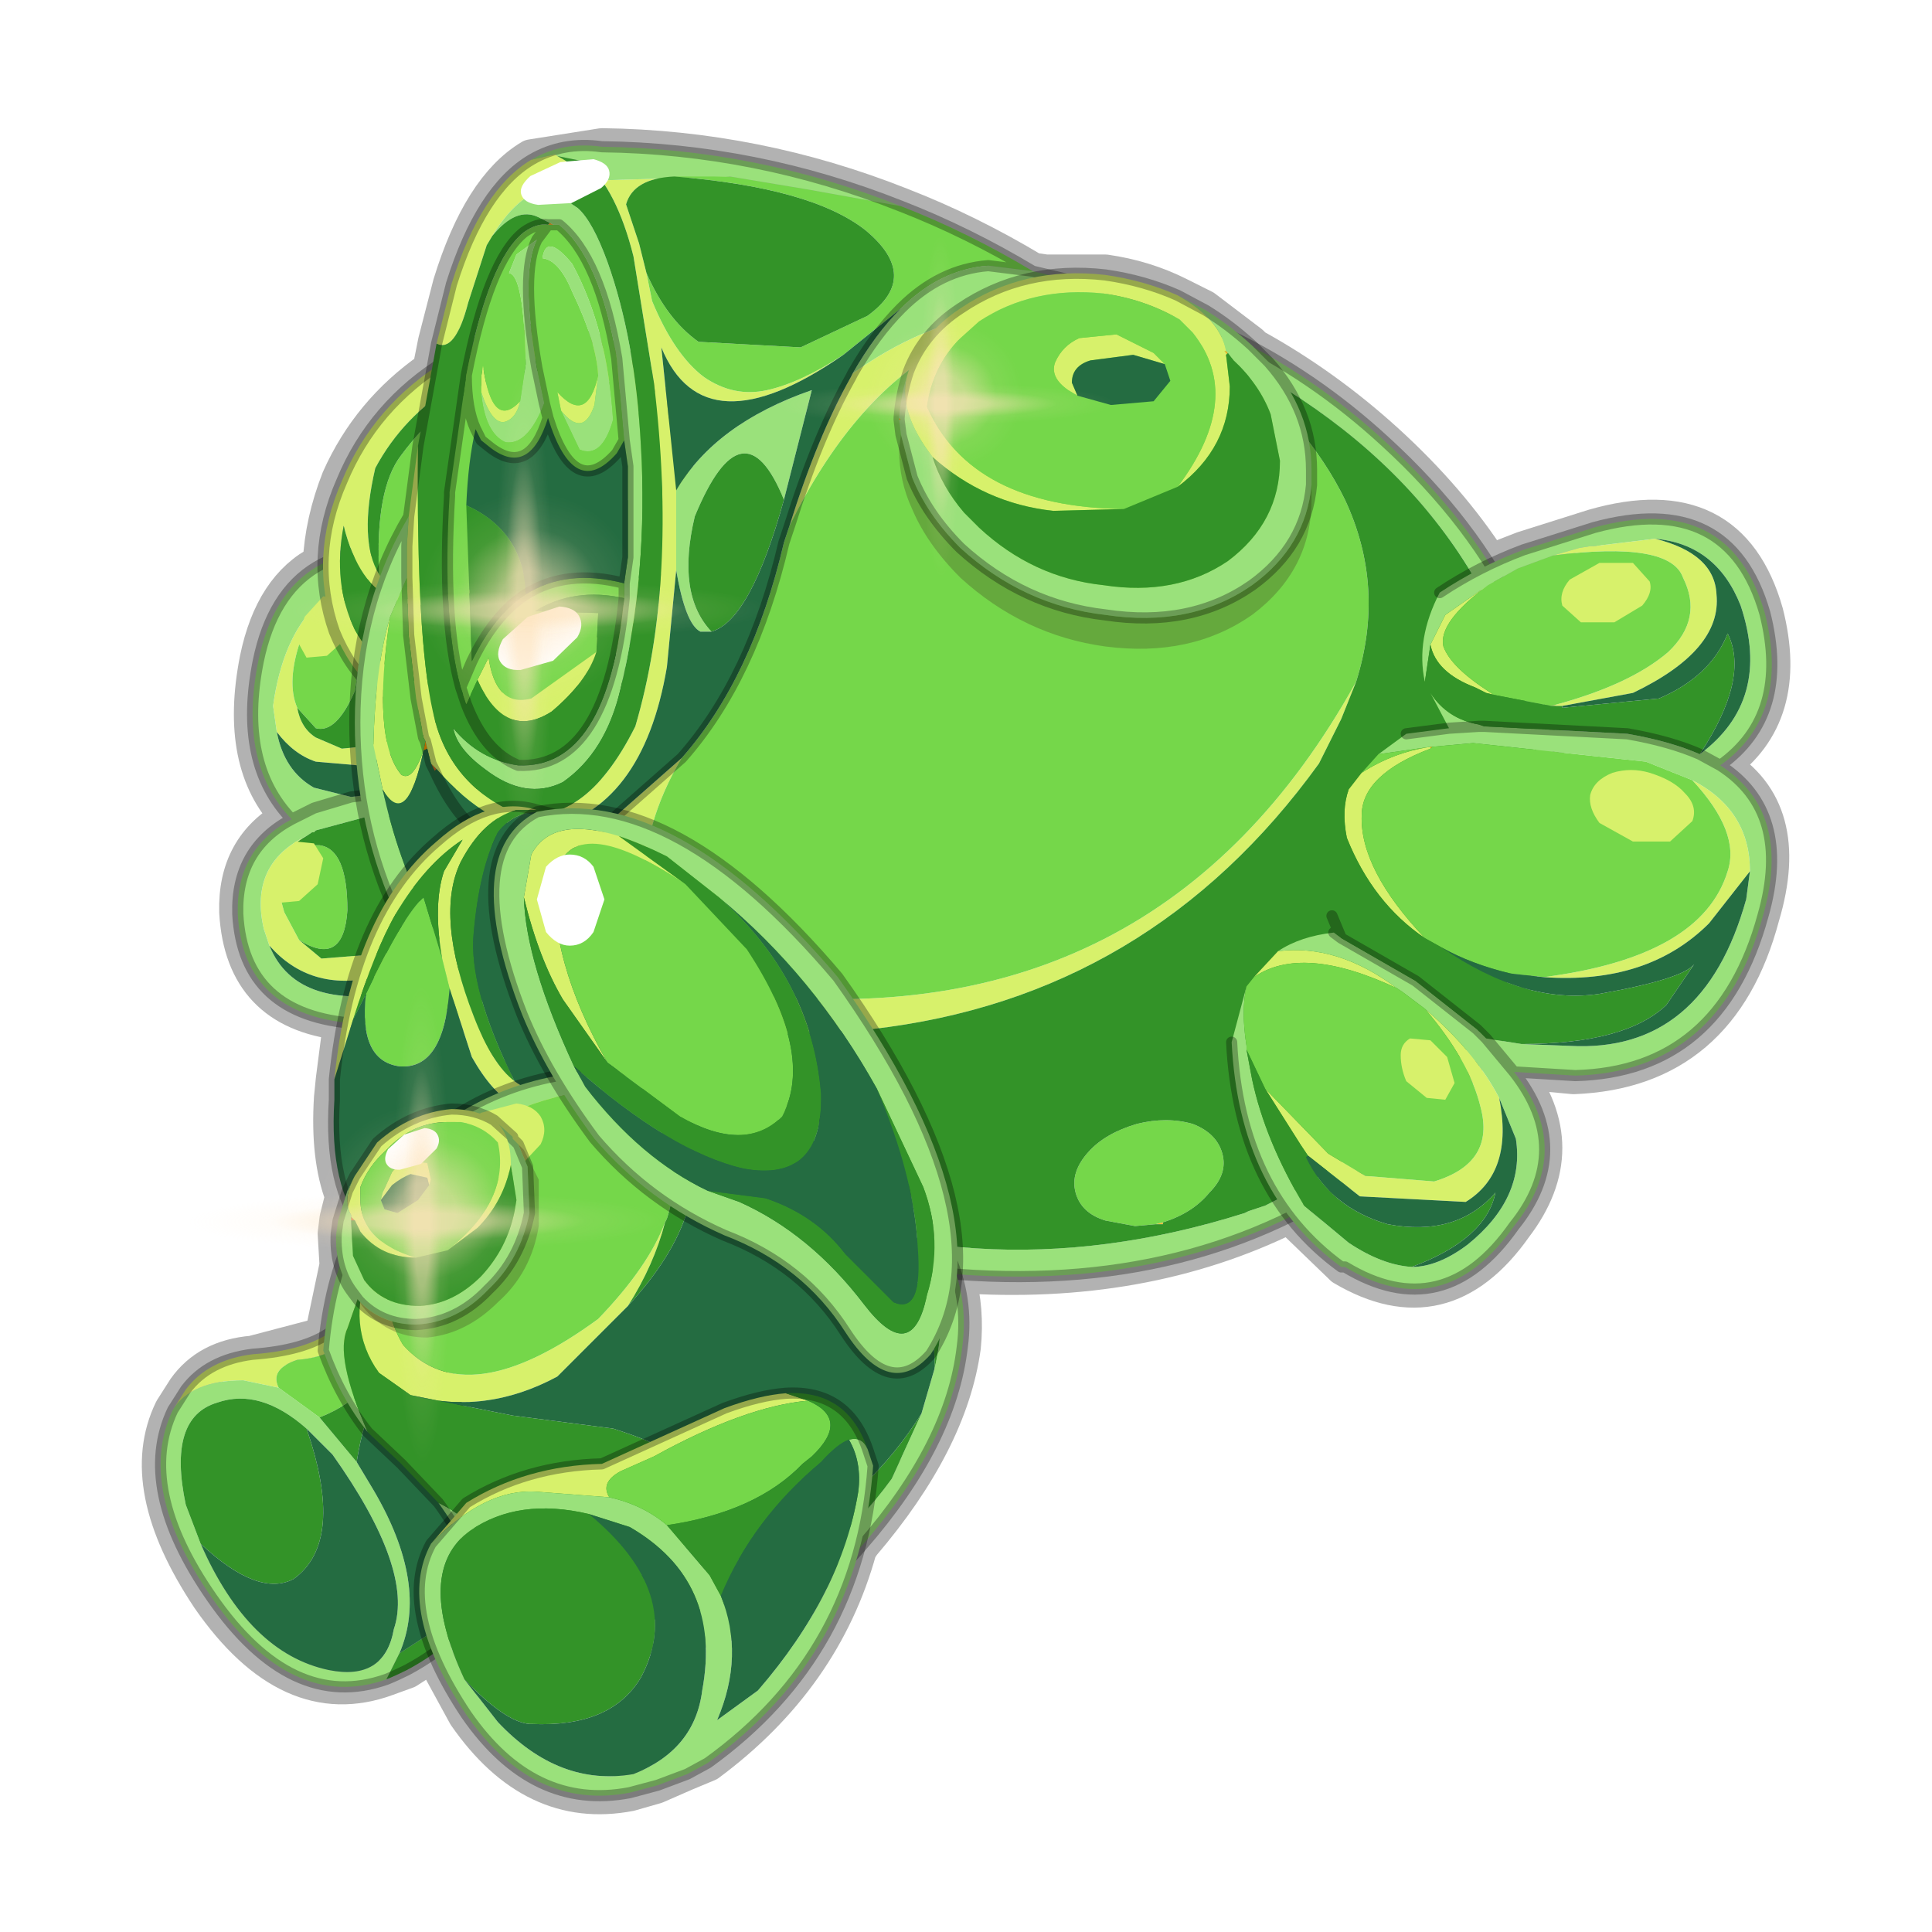 <?xml version="1.0" encoding="UTF-8" standalone="no"?>
<svg xmlns:xlink="http://www.w3.org/1999/xlink" height="52.0px" width="52.0px" xmlns="http://www.w3.org/2000/svg">
  <g transform="matrix(1.0, 0.0, 0.0, 1.0, 0.0, 0.0)">
    <use height="60.0" transform="matrix(1.0, 0.0, 0.0, 1.0, -4.0, -4.0)" width="60.0" xlink:href="#shape0"/>
    <use height="1.85" transform="matrix(-0.707, 0.189, 0.16, 0.597, 16.25, 4.05)" width="3.35" xlink:href="#sprite0"/>
    <use height="1.85" transform="matrix(-0.634, 0.366, 0.369, 0.638, 15.25, 16.0)" width="3.35" xlink:href="#sprite0"/>
    <use height="1.85" transform="matrix(0.0, 0.732, 0.983, 0.0, 14.45, 23.0)" width="3.35" xlink:href="#sprite0"/>
    <use height="1.85" transform="matrix(-0.409, 0.236, 0.246, 0.426, 11.55, 30.15)" width="3.35" xlink:href="#sprite0"/>
    <use height="81.5" transform="matrix(-0.161, 0.0, 0.0, 0.161, 18.05, 26.4)" width="81.5" xlink:href="#sprite1"/>
    <use height="81.5" transform="matrix(-0.161, 0.0, 0.0, 0.161, 20.8, 9.95)" width="81.5" xlink:href="#sprite1"/>
    <use height="81.5" transform="matrix(-0.115, 0.0, 0.0, 0.115, 30.1, 6.25)" width="81.5" xlink:href="#sprite1"/>
    <use height="0.0" transform="matrix(-0.069, 0.0, 0.0, 0.086, 19.45, 10.05)" width="0.0" xlink:href="#sprite3"/>
    <use height="0.0" transform="matrix(-0.127, 0.0, 0.0, 0.129, 28.8, 23.05)" width="0.0" xlink:href="#sprite3"/>
    <use height="0.0" transform="matrix(-0.064, 0.0, 0.0, 0.051, 41.75, 23.65)" width="0.0" xlink:href="#sprite3"/>
    <use height="0.0" transform="matrix(-0.048, 0.0, 0.0, 0.026, 41.75, 17.3)" width="0.0" xlink:href="#sprite3"/>
    <use height="0.0" transform="matrix(-0.034, -0.034, -0.018, 0.018, 36.75, 30.15)" width="0.0" xlink:href="#sprite3"/>
    <use height="0.0" transform="matrix(0.0, -0.065, -0.041, 0.0, 9.4, 19.45)" width="0.0" xlink:href="#sprite3"/>
    <use height="0.0" transform="matrix(-0.033, -0.056, -0.035, 0.02, 18.15, 27.45)" width="0.0" xlink:href="#sprite3"/>
    <use height="0.0" transform="matrix(-0.039, 0.01, 0.015, 0.057, 15.95, 42.95)" width="0.0" xlink:href="#sprite3"/>
    <use height="0.0" transform="matrix(-0.037, 0.01, 0.015, 0.054, 8.1, 40.3)" width="0.0" xlink:href="#sprite3"/>
  </g>
  <defs>
    <g id="shape0" transform="matrix(1.0, 0.0, 0.0, 1.0, 4.0, 4.0)">
      <path d="M52.0 0.0 L52.0 52.0 0.0 52.0 0.0 0.0 52.0 0.0" fill="#795fa9" fill-opacity="0.0" fill-rule="evenodd" stroke="none"/>
      <path d="M27.8 7.3 Q26.05 6.25 24.25 5.55 20.35 4.0 16.2 3.95 L14.3 4.25 Q12.95 5.05 12.15 7.65 L11.75 9.2 11.6 9.95 Q9.95 11.1 9.15 12.9 8.7 14.05 8.65 15.15 7.35 15.8 6.95 17.75 6.4 20.55 7.8 22.0 6.35 22.8 6.4 24.55 6.55 27.2 9.2 27.5 L9.0 29.05 8.95 29.55 Q8.85 31.15 9.25 32.2 L9.1 32.8 9.05 33.2 9.1 34.05 8.7 35.95 6.8 36.45 Q5.6 36.55 5.0 37.4 L4.65 37.95 Q3.65 40.0 5.65 43.0 7.8 46.1 10.4 45.15 L10.95 44.95 11.65 44.5 12.55 46.15 Q14.35 48.75 16.95 48.25 L17.65 48.05 18.45 47.7 19.05 47.45 Q22.15 45.15 23.1 41.7 L23.2 41.55 Q25.55 38.8 25.9 36.25 26.0 35.25 25.75 34.35 L25.75 34.3 Q30.75 34.65 34.7 32.7 L36.1 34.05 36.15 34.1 Q38.85 35.7 40.75 33.0 42.35 30.9 40.75 28.8 L42.35 28.95 Q46.3 28.8 47.4 24.65 48.25 21.8 46.3 20.6 48.2 19.25 47.5 16.5 46.55 13.15 42.9 14.2 L41.0 14.8 40.1 15.15 Q39.0 13.45 37.3 11.9 35.65 10.4 33.75 9.35 L33.65 9.25 32.4 8.3 31.7 7.95 Q30.8 7.5 29.75 7.35 L28.15 7.35 27.8 7.3 Z" fill="none" stroke="#000000" stroke-linecap="round" stroke-linejoin="round" stroke-opacity="0.302" stroke-width="1.0"/>
      <path d="M7.25 25.45 L7.1 25.0 Q6.7 23.25 8.25 22.5 7.35 23.0 7.5 24.0 L7.65 24.55 8.05 25.3 8.65 25.8 12.4 25.5 Q11.55 25.95 10.1 26.3 8.35 26.7 7.25 25.45 M8.1 17.2 Q7.7 18.35 8.0 19.05 8.1 19.6 8.5 19.85 L9.2 20.15 Q11.0 20.0 12.0 19.3 11.15 20.1 9.65 20.6 L8.5 20.5 Q7.9 20.3 7.45 19.7 L7.35 19.0 Q7.6 17.2 8.5 16.3 L8.1 17.2" fill="#d7f16b" fill-rule="evenodd" stroke="none"/>
      <path d="M15.95 22.4 Q16.5 23.4 15.75 24.7 13.25 27.55 9.6 27.55 6.55 27.35 6.4 24.6 6.35 22.85 7.85 22.05 6.4 20.55 6.95 17.8 7.7 14.15 11.7 14.95 14.1 15.5 16.2 16.8 L16.35 17.1 Q13.25 15.55 10.7 15.5 L10.1 15.55 Q9.15 15.7 8.5 16.3 7.6 17.2 7.35 19.0 L7.45 19.7 Q7.65 20.75 8.45 21.2 L9.45 21.45 10.25 21.35 Q12.75 21.1 15.05 21.4 L15.35 21.7 11.8 21.9 9.8 22.0 8.5 22.35 8.45 22.4 8.4 22.4 8.25 22.5 Q6.7 23.25 7.1 25.0 L7.25 25.45 Q8.0 27.3 11.05 26.65 14.45 25.95 15.4 23.85 L15.95 22.4 M7.85 22.05 L8.45 21.75 9.45 21.45 8.45 21.75 7.85 22.05" fill="#9ae17b" fill-rule="evenodd" stroke="none"/>
      <path d="M8.0 19.05 Q7.7 18.35 8.1 17.2 8.7 16.05 9.35 16.7 9.8 17.25 9.55 18.6 9.05 19.75 8.5 19.6 L8.0 19.05 M8.05 25.3 L7.65 24.55 7.5 24.0 Q7.8 22.9 8.4 22.75 L8.6 22.75 Q9.35 22.85 9.35 24.5 9.25 26.05 8.05 25.3" fill="#75d74a" fill-rule="evenodd" stroke="none"/>
      <path d="M8.25 22.5 L8.4 22.4 8.45 22.4 8.5 22.35 9.8 22.0 11.8 21.9 Q13.95 22.05 13.8 24.1 13.6 24.9 12.4 25.5 L8.65 25.8 8.05 25.3 Q9.25 26.05 9.35 24.5 9.35 22.85 8.6 22.75 L8.4 22.75 Q7.8 22.9 7.5 24.0 7.35 23.0 8.25 22.5 M8.5 16.3 Q9.15 15.7 10.1 15.55 L10.7 15.5 Q13.6 16.35 12.85 17.95 12.6 18.7 12.0 19.3 11.0 20.0 9.2 20.15 L8.5 19.85 Q8.1 19.6 8.0 19.05 L8.5 19.6 Q9.05 19.75 9.55 18.6 9.8 17.25 9.35 16.7 8.7 16.05 8.1 17.2 L8.5 16.3" fill="#339328" fill-rule="evenodd" stroke="none"/>
      <path d="M16.35 17.1 Q17.45 19.2 15.75 21.3 L15.35 21.7 15.95 22.4 15.4 23.85 Q14.45 25.95 11.05 26.65 8.0 27.3 7.25 25.45 8.35 26.7 10.1 26.3 11.55 25.95 12.4 25.5 13.6 24.9 13.8 24.1 13.95 22.05 11.8 21.9 L15.35 21.7 15.05 21.4 Q12.75 21.1 10.25 21.35 L9.45 21.45 8.45 21.2 Q7.65 20.75 7.45 19.7 7.9 20.3 8.5 20.5 L9.65 20.6 Q11.15 20.1 12.0 19.3 12.6 18.7 12.85 17.95 13.6 16.35 10.7 15.5 13.25 15.55 16.35 17.1" fill="#246c41" fill-rule="evenodd" stroke="none"/>
      <path d="M15.95 22.4 Q16.5 23.4 15.75 24.7 13.25 27.55 9.6 27.55 6.55 27.35 6.4 24.6 6.35 22.85 7.85 22.05 6.4 20.55 6.95 17.8 7.7 14.15 11.7 14.95 14.1 15.5 16.2 16.8 L16.35 17.1 Q17.45 19.2 15.75 21.3 L15.35 21.7 15.95 22.4 M15.35 21.7 L15.05 21.4 Q12.75 21.1 10.25 21.35 L9.45 21.45 8.45 21.75 7.85 22.05" fill="none" stroke="#000000" stroke-linecap="round" stroke-linejoin="round" stroke-opacity="0.302" stroke-width="0.3"/>
      <path d="M8.25 17.7 L8.8 17.65 9.3 17.2 9.45 16.5 9.2 16.1 8.7 16.05 8.2 16.6 8.0 17.25 8.25 17.7" fill="#d7f16b" fill-rule="evenodd" stroke="none"/>
      <path d="M17.6 11.95 L17.55 11.8 Q17.1 10.65 16.2 10.15 15.8 9.9 15.35 9.8 13.8 9.35 12.25 10.35 10.85 11.2 10.1 12.6 9.65 14.55 10.2 15.45 10.55 16.0 11.2 16.2 L13.1 15.75 Q10.05 17.35 9.25 14.15 8.95 15.7 9.55 16.95 10.2 18.15 11.85 18.55 13.4 19.05 15.0 18.0 16.65 16.95 17.35 15.2 18.15 13.5 17.6 11.95 M15.65 9.0 Q17.5 9.5 18.2 11.35 18.95 13.25 18.0 15.35 17.15 17.45 15.25 18.65 13.4 19.9 11.55 19.35 9.75 18.85 9.0 17.0 8.3 15.0 9.2 12.95 10.05 10.9 12.0 9.7 13.85 8.5 15.65 9.0" fill="#d7f16b" fill-rule="evenodd" stroke="none"/>
      <path d="M16.2 10.15 Q17.1 10.65 17.55 11.8 L17.6 11.95 Q16.95 14.6 13.25 15.75 L13.1 15.75 11.2 16.2 Q10.55 16.0 10.2 15.45 10.1 13.15 10.8 12.25 12.95 9.35 16.2 10.15" fill="#75d74a" fill-rule="evenodd" stroke="none"/>
      <path d="M16.2 10.15 Q12.95 9.35 10.8 12.25 10.1 13.15 10.2 15.45 9.65 14.55 10.1 12.6 10.85 11.2 12.25 10.35 13.8 9.35 15.35 9.8 15.8 9.9 16.2 10.15 M13.1 15.75 L13.25 15.75 Q16.95 14.6 17.6 11.95 18.15 13.5 17.35 15.2 16.65 16.95 15.0 18.0 13.4 19.05 11.85 18.55 10.2 18.15 9.55 16.95 8.95 15.7 9.25 14.15 10.05 17.35 13.1 15.75" fill="#339328" fill-rule="evenodd" stroke="none"/>
      <path d="M15.65 9.0 Q13.85 8.5 12.0 9.7 10.05 10.9 9.2 12.95 8.3 15.0 9.0 17.0 9.75 18.85 11.55 19.35 13.4 19.9 15.25 18.65 17.15 17.45 18.0 15.35 18.95 13.25 18.2 11.35 17.5 9.5 15.65 9.0 Z" fill="none" stroke="#000000" stroke-linecap="round" stroke-linejoin="round" stroke-opacity="0.302" stroke-width="0.3"/>
      <path d="M28.65 7.5 L29.75 7.75 28.65 7.55 28.65 7.5 M30.35 7.9 L30.8 8.05 30.8 8.1 30.35 7.9" fill="#ff9900" fill-rule="evenodd" stroke="none"/>
      <path d="M14.75 6.05 L14.8 6.0 14.9 6.05 14.75 6.05" fill="url(#gradient0)" fill-rule="evenodd" stroke="none"/>
      <path d="M11.75 20.7 L11.7 20.75 11.6 20.55 11.75 20.7" fill="url(#gradient1)" fill-rule="evenodd" stroke="none"/>
      <path d="M11.45 19.95 L11.5 20.15 11.4 20.2 11.45 19.95 M31.3 32.9 L31.3 32.95 31.3 32.9" fill="url(#gradient2)" fill-rule="evenodd" stroke="none"/>
      <path d="M32.9 9.55 L32.8 9.5 32.9 9.5 32.9 9.55" fill="url(#gradient3)" fill-rule="evenodd" stroke="none"/>
      <path d="M31.1 32.95 L31.3 32.9 31.3 32.95 31.1 32.95" fill="url(#gradient4)" fill-rule="evenodd" stroke="none"/>
      <path d="M13.25 6.35 L13.1 6.6 12.6 8.15 Q12.25 9.5 11.75 9.25 L12.15 7.65 Q12.95 5.1 14.3 4.3 L14.95 4.15 15.0 4.2 Q15.95 4.7 15.35 4.9 L15.05 4.95 Q14.0 5.1 13.25 6.35 M11.25 12.0 Q11.2 17.15 11.65 19.15 12.05 21.05 13.8 21.85 15.7 22.35 17.1 19.55 18.25 15.65 17.6 10.3 L17.05 6.9 Q16.6 5.1 15.75 4.35 L16.35 4.85 19.65 4.75 18.15 4.75 Q17.05 4.8 16.85 5.5 L17.2 6.55 17.4 7.35 17.55 8.1 Q18.15 9.55 18.95 10.15 19.75 10.7 20.65 10.5 21.55 10.3 22.7 9.55 18.95 12.15 17.8 9.35 L18.2 13.2 18.2 15.35 17.95 17.95 Q17.3 21.8 14.6 22.35 13.15 22.3 11.75 20.7 L11.6 20.55 11.5 20.15 11.45 19.95 11.4 19.85 11.2 18.8 11.0 17.1 10.95 15.55 10.95 14.7 11.0 13.9 11.25 12.0 M14.0 10.8 Q13.9 11.25 13.6 11.35 13.25 11.45 12.95 10.55 L12.95 10.15 13.0 9.85 Q13.25 11.6 14.0 10.8 M15.1 11.05 L15.0 10.55 Q15.8 11.45 16.1 10.1 L16.0 10.9 Q15.7 11.8 15.1 11.05 M14.75 22.85 L15.6 22.6 16.15 22.3 16.25 22.25 18.35 20.4 Q17.3 22.15 17.3 24.05 17.35 26.2 20.05 26.75 31.15 28.0 36.5 18.35 L36.1 19.35 35.5 20.55 Q30.95 26.85 23.45 27.7 L20.6 27.85 Q17.25 27.6 16.45 24.9 L16.25 23.9 Q16.15 22.7 14.75 22.85 M21.25 14.15 Q22.0 11.75 22.9 10.15 L22.95 10.05 Q26.6 7.45 30.85 8.7 24.6 7.35 21.25 14.15 M16.05 17.55 Q15.8 18.35 14.85 19.15 13.6 19.95 12.85 18.3 L13.15 17.7 Q13.35 19.05 14.3 18.8 L16.05 17.55 M10.5 16.6 Q10.0 19.9 10.8 20.85 11.1 21.05 11.4 20.2 10.95 22.35 10.3 21.25 L10.05 20.05 Q10.1 17.95 10.5 16.6" fill="#d7f16b" fill-rule="evenodd" stroke="none"/>
      <path d="M14.8 6.0 L14.5 5.85 Q13.9 5.55 13.25 6.35 14.0 5.1 15.05 4.95 L15.35 4.9 Q14.95 5.15 15.4 5.5 L15.55 5.6 Q15.95 5.95 16.35 7.05 17.1 9.15 17.25 12.0 17.45 15.4 16.7 18.55 16.3 20.25 15.15 21.05 14.15 21.55 13.05 20.7 12.3 20.15 12.2 19.6 12.9 20.45 13.95 20.6 16.35 20.7 16.8 16.1 L16.8 15.7 16.9 15.0 16.9 12.55 16.8 11.85 16.6 9.65 Q16.15 6.95 15.05 6.05 L14.9 6.05 14.8 6.0 M15.75 4.35 L15.0 4.2 14.95 4.15 14.3 4.3 Q15.15 3.8 16.2 3.95 20.35 4.0 24.25 5.55 L21.75 5.1 19.65 4.75 16.35 4.85 15.75 4.35 M14.0 10.8 L14.15 9.8 Q14.1 7.4 13.7 7.35 L13.9 6.85 14.45 6.45 Q14.0 7.35 14.45 9.9 L14.65 10.85 Q14.2 12.0 13.6 11.9 13.05 11.65 12.95 10.55 13.25 11.45 13.6 11.35 13.9 11.25 14.0 10.8 M27.8 7.3 L28.65 7.5 28.65 7.55 29.75 7.75 30.15 7.85 30.35 7.9 30.8 8.1 30.8 8.05 Q31.95 8.45 33.05 9.0 35.35 10.1 37.3 11.9 42.05 16.25 42.05 21.85 L42.05 22.55 41.8 24.3 Q41.0 28.35 37.3 31.15 32.55 34.8 25.8 34.3 19.1 33.75 14.3 29.45 9.55 25.1 9.55 19.45 9.55 16.35 11.0 13.9 L10.95 14.7 10.95 15.55 10.5 16.6 Q10.1 17.95 10.05 20.05 L10.3 21.25 Q11.1 25.0 13.6 27.65 16.4 30.25 19.45 31.75 26.05 35.0 33.5 32.65 L33.6 32.6 34.05 32.45 Q41.85 28.6 41.45 21.55 L41.35 20.4 41.35 20.2 Q40.15 13.2 32.9 9.5 L32.8 9.5 32.75 9.45 30.85 8.7 Q26.6 7.45 22.95 10.05 23.55 9.0 24.25 8.3 25.3 7.25 26.6 7.15 L27.8 7.3 M16.1 10.1 Q16.05 9.2 15.4 7.85 15.05 7.0 14.6 6.95 14.7 6.25 15.4 7.1 16.35 8.85 16.5 11.3 16.2 12.35 15.6 12.1 L15.1 11.05 Q15.7 11.8 16.0 10.9 L16.1 10.1 M18.2 13.2 Q19.25 11.4 21.85 10.5 L21.1 13.45 Q20.0 10.75 18.7 13.9 18.2 16.0 19.15 17.0 L18.85 17.0 Q18.45 16.8 18.2 15.35 L18.2 13.2" fill="#9ae17b" fill-rule="evenodd" stroke="none"/>
      <path d="M12.55 18.95 L12.4 18.5 Q11.9 16.7 12.1 13.35 L12.1 13.25 12.55 10.1 Q13.15 7.0 14.1 6.25 14.45 6.0 14.75 6.05 L14.9 6.05 15.05 6.05 Q16.15 6.95 16.6 9.65 L16.8 11.85 16.6 12.2 Q15.45 13.5 14.75 11.25 14.25 12.85 13.2 12.05 L12.95 11.85 12.8 11.55 Q12.6 12.4 12.55 13.6 L12.7 17.8 Q13.3 16.55 14.15 16.0 15.25 15.3 16.8 15.7 L16.8 16.1 Q15.45 15.8 14.4 16.45 L16.1 16.5 16.05 17.55 14.3 18.8 Q13.35 19.05 13.15 17.7 L12.85 18.3 12.55 18.95 M14.45 6.45 L13.9 6.85 13.7 7.35 Q14.1 7.4 14.15 9.8 L14.0 10.8 Q13.25 11.6 13.0 9.85 L12.95 10.15 12.95 10.55 Q13.05 11.65 13.6 11.9 14.2 12.0 14.65 10.85 L14.45 9.9 Q14.0 7.35 14.45 6.45 L14.75 6.05 14.45 6.45 M24.25 5.55 Q26.05 6.25 27.8 7.3 L26.6 7.15 Q25.3 7.25 24.25 8.3 L22.7 9.55 Q21.55 10.3 20.65 10.5 19.75 10.7 18.95 10.15 18.15 9.55 17.55 8.1 L17.4 7.35 Q17.95 8.6 18.8 9.2 L21.55 9.35 23.35 8.5 Q24.8 7.45 23.3 6.2 21.85 5.05 18.15 4.75 L19.65 4.75 21.75 5.1 24.25 5.55 M15.1 11.05 L15.6 12.1 Q16.2 12.35 16.5 11.3 16.35 8.85 15.4 7.1 14.7 6.25 14.6 6.95 15.05 7.0 15.4 7.85 16.05 9.2 16.1 10.1 15.8 11.45 15.0 10.55 L15.1 11.05 M18.35 20.4 Q20.25 18.25 21.1 14.6 L21.25 14.15 Q24.6 7.35 30.85 8.7 L32.75 9.45 32.8 9.5 32.9 9.55 Q35.2 11.4 36.2 13.45 37.3 15.8 36.5 18.35 31.15 28.0 20.05 26.75 17.35 26.2 17.3 24.05 17.3 22.15 18.35 20.4 M12.55 10.1 Q12.55 11.0 12.8 11.55 12.55 11.0 12.55 10.1 M14.65 10.85 L14.75 11.25 14.65 10.85 M10.5 16.6 L10.95 15.55 11.0 17.1 11.2 18.8 11.4 19.85 11.45 19.95 11.4 20.2 Q11.1 21.05 10.8 20.85 10.0 19.9 10.5 16.6 M12.4 18.5 L12.7 17.8 12.4 18.5 M31.1 32.95 L30.55 33.0 29.75 32.85 Q29.1 32.65 28.95 32.1 28.8 31.55 29.3 31.0 29.75 30.5 30.6 30.25 31.4 30.05 32.1 30.25 32.75 30.5 32.9 31.05 33.05 31.6 32.55 32.1 32.1 32.65 31.3 32.9 L31.1 32.95" fill="#75d74a" fill-rule="evenodd" stroke="none"/>
      <path d="M14.8 6.0 L14.75 6.05 Q14.45 6.0 14.1 6.25 13.15 7.0 12.55 10.1 L12.1 13.25 12.1 13.35 Q11.9 16.7 12.4 18.5 L12.55 18.95 Q13.05 20.25 13.95 20.6 13.05 20.25 12.55 18.95 L12.85 18.3 Q13.6 19.95 14.85 19.15 15.8 18.35 16.05 17.55 L16.1 16.5 14.4 16.45 Q15.45 15.8 16.8 16.1 16.35 20.7 13.95 20.6 12.9 20.45 12.2 19.6 12.3 20.15 13.05 20.7 14.15 21.55 15.15 21.05 16.3 20.25 16.7 18.55 17.45 15.4 17.25 12.0 17.1 9.15 16.35 7.05 15.95 5.95 15.55 5.6 L15.4 5.5 Q14.95 5.15 15.35 4.9 15.95 4.7 15.0 4.2 L15.75 4.35 Q16.6 5.1 17.05 6.9 L17.6 10.3 Q18.25 15.65 17.1 19.55 15.7 22.35 13.8 21.85 12.05 21.05 11.65 19.15 11.2 17.15 11.25 12.0 L11.75 9.25 Q12.25 9.5 12.6 8.15 L13.1 6.6 13.25 6.35 Q13.9 5.55 14.5 5.85 L14.8 6.0 M17.4 7.35 L17.2 6.55 16.85 5.5 Q17.05 4.8 18.15 4.75 21.85 5.05 23.3 6.2 24.8 7.45 23.35 8.5 L21.55 9.35 18.8 9.2 Q17.95 8.6 17.4 7.35 M21.1 13.45 Q20.2 16.7 19.15 17.0 18.2 16.0 18.7 13.9 20.0 10.75 21.1 13.45 M12.55 13.6 Q14.1 14.3 14.15 16.0 13.3 16.55 12.7 17.8 L12.55 13.6 M19.45 31.75 L19.45 31.1 Q23.7 30.45 23.45 27.7 30.95 26.85 35.5 20.55 L36.1 19.35 36.5 18.35 Q37.3 15.8 36.2 13.45 35.2 11.4 32.9 9.55 L32.9 9.5 Q40.15 13.2 41.35 20.2 L41.25 20.2 41.45 21.55 Q41.85 28.6 34.05 32.45 L33.6 32.6 33.5 32.65 Q26.05 35.0 19.45 31.75 M31.3 32.9 Q32.1 32.65 32.55 32.1 33.05 31.6 32.9 31.05 32.75 30.5 32.1 30.25 31.4 30.05 30.6 30.25 29.75 30.5 29.3 31.0 28.8 31.55 28.95 32.1 29.1 32.65 29.75 32.85 L30.55 33.0 31.1 32.95 31.3 32.95 31.3 32.9" fill="#339328" fill-rule="evenodd" stroke="none"/>
      <path d="M16.8 11.85 L16.9 12.55 16.9 15.0 16.8 15.7 Q15.25 15.3 14.15 16.0 14.1 14.3 12.55 13.6 12.6 12.4 12.8 11.55 L12.95 11.85 13.2 12.05 Q14.25 12.85 14.75 11.25 15.45 13.5 16.6 12.2 L16.8 11.85 M22.7 9.55 L24.25 8.3 Q23.55 9.0 22.95 10.05 L22.9 10.15 Q22.0 11.75 21.25 14.15 L21.1 14.6 Q20.25 18.25 18.35 20.4 L16.25 22.25 16.15 22.3 15.6 22.6 14.75 22.85 Q12.8 23.2 11.7 20.75 12.8 23.2 14.75 22.85 16.15 22.7 16.25 23.9 L16.45 24.9 Q17.25 27.6 20.6 27.85 L23.45 27.7 Q23.7 30.45 19.45 31.1 L19.45 31.75 Q16.4 30.25 13.6 27.65 11.1 25.0 10.3 21.25 10.95 22.35 11.4 20.2 L11.5 20.15 11.6 20.55 11.7 20.75 11.75 20.7 Q13.15 22.3 14.6 22.35 17.3 21.8 17.95 17.95 L18.2 15.35 Q18.45 16.8 18.85 17.0 L19.15 17.0 Q20.2 16.7 21.1 13.45 L21.85 10.5 Q19.25 11.4 18.2 13.2 L17.8 9.35 Q18.95 12.15 22.7 9.55 M41.35 20.2 L41.35 20.4 41.45 21.55 41.25 20.2 41.35 20.2" fill="#246c41" fill-rule="evenodd" stroke="none"/>
      <path d="M11.75 9.25 L11.25 12.0 11.0 13.9 Q9.55 16.35 9.55 19.45 9.55 25.1 14.3 29.45 19.1 33.75 25.8 34.3 32.55 34.8 37.3 31.15 41.0 28.35 41.8 24.3 L42.05 22.55 42.05 21.85 Q42.05 16.25 37.3 11.9 35.35 10.1 33.05 9.0 31.95 8.45 30.8 8.05 L30.35 7.9 30.15 7.85 29.75 7.75 28.65 7.5 27.8 7.3 Q26.05 6.25 24.25 5.55 20.35 4.0 16.2 3.95 15.15 3.8 14.3 4.3 12.95 5.1 12.15 7.65 L11.75 9.25 M13.95 20.6 Q13.05 20.25 12.55 18.95 L12.4 18.5 Q11.9 16.7 12.1 13.35 L12.1 13.25 12.55 10.1 Q13.15 7.0 14.1 6.25 14.45 6.0 14.75 6.05 L14.9 6.05 15.05 6.05 Q16.15 6.95 16.6 9.65 L16.8 11.85 16.9 12.55 16.9 15.0 16.8 15.7 16.8 16.1 Q16.35 20.7 13.95 20.6 M14.65 10.85 L14.45 9.9 Q14.0 7.35 14.45 6.45 L14.75 6.05 M24.25 8.3 Q25.3 7.25 26.6 7.15 L27.8 7.3 M11.7 20.75 Q12.8 23.2 14.75 22.85 L15.6 22.6 16.15 22.3 16.25 22.25 18.35 20.4 Q20.25 18.25 21.1 14.6 L21.25 14.15 Q22.0 11.75 22.9 10.15 L22.95 10.05 Q23.55 9.0 24.25 8.3 M16.8 11.85 L16.6 12.2 Q15.45 13.5 14.75 11.25 14.25 12.85 13.2 12.05 L12.95 11.85 12.8 11.55 Q12.55 11.0 12.55 10.1 M14.15 16.0 Q15.25 15.3 16.8 15.7 M14.75 11.25 L14.65 10.85 M10.95 15.55 L10.95 14.7 11.0 13.9 M11.45 19.95 L11.4 19.85 11.2 18.8 11.0 17.1 10.95 15.55 M14.15 16.0 Q13.3 16.55 12.7 17.8 L12.4 18.5 M11.6 20.55 L11.7 20.75 M11.5 20.15 L11.45 19.95 M11.5 20.15 L11.6 20.55" fill="none" stroke="#000000" stroke-linecap="round" stroke-linejoin="round" stroke-opacity="0.302" stroke-width="0.3"/>
      <path d="M14.45 21.8 L13.9 21.8 Q13.0 22.05 12.4 23.2 11.7 24.65 12.75 27.35 13.25 28.65 13.85 29.1 14.5 29.6 15.25 29.1 L15.35 29.45 15.05 29.65 Q13.8 30.4 12.7 28.45 L12.1 26.6 11.9 25.8 Q11.65 24.35 11.95 23.45 L12.45 22.6 Q11.45 23.25 10.65 24.6 10.1 25.55 9.5 27.45 L9.0 29.05 Q9.45 24.6 11.75 22.65 13.15 21.4 14.45 21.8 M4.65 37.95 L5.0 37.4 Q5.6 36.6 6.8 36.45 9.6 36.25 9.6 34.45 L9.95 34.45 Q10.05 35.55 9.4 36.1 8.75 36.55 8.0 36.6 7.25 36.85 7.5 37.35 L6.55 37.15 Q5.15 37.15 4.65 37.95" fill="#d7f16b" fill-rule="evenodd" stroke="none"/>
      <path d="M8.6 38.15 L9.6 39.35 10.05 40.1 Q11.55 42.65 10.75 44.5 L10.4 45.2 Q7.85 46.1 5.7 43.0 3.65 40.05 4.65 37.95 5.15 37.15 6.55 37.15 L7.5 37.35 8.6 38.15 M5.4 41.55 Q6.7 44.5 8.85 44.95 10.35 45.25 10.6 43.85 11.15 42.25 8.95 39.15 L8.25 38.45 Q7.0 37.35 5.85 37.75 4.5 38.15 5.0 40.5 L5.4 41.55" fill="#9ae17b" fill-rule="evenodd" stroke="none"/>
      <path d="M11.9 25.8 L12.1 26.6 Q11.95 28.8 10.75 28.7 9.65 28.55 9.85 26.75 10.85 24.65 11.4 24.15 L11.9 25.8 M10.45 34.7 L10.25 36.05 Q10.25 37.5 8.6 38.15 L7.5 37.35 Q7.25 36.85 8.0 36.6 8.75 36.55 9.4 36.1 10.05 35.55 9.95 34.45 L10.45 34.7" fill="#75d74a" fill-rule="evenodd" stroke="none"/>
      <path d="M13.85 29.1 Q13.25 28.65 12.75 27.35 11.7 24.65 12.4 23.2 13.0 22.05 13.9 21.8 L14.45 21.8 14.85 21.9 Q13.95 21.7 13.4 22.4 12.9 23.4 12.75 25.1 12.6 26.6 13.85 29.1 M9.5 27.45 Q10.1 25.55 10.65 24.6 11.45 23.25 12.45 22.6 L11.95 23.45 Q11.65 24.35 11.9 25.8 L11.4 24.15 Q10.85 24.65 9.85 26.75 L9.5 27.45 M10.45 34.7 L11.7 36.2 11.1 36.55 Q9.95 37.1 9.6 39.35 L8.6 38.15 Q10.25 37.5 10.25 36.05 L10.45 34.7 M12.55 38.0 L13.45 40.35 Q13.85 43.4 10.95 44.95 10.65 45.1 10.4 45.2 L10.75 44.5 11.6 43.95 Q13.8 42.4 12.55 38.0 M5.4 41.55 L5.0 40.5 Q4.5 38.15 5.85 37.75 7.0 37.35 8.25 38.45 9.3 41.5 7.9 42.5 6.95 43.0 5.4 41.55" fill="#339328" fill-rule="evenodd" stroke="none"/>
      <path d="M9.0 29.05 L9.5 27.45 9.85 26.75 Q9.65 28.55 10.75 28.7 11.95 28.8 12.1 26.6 L12.7 28.45 Q13.8 30.4 15.05 29.65 L9.8 33.1 Q8.85 31.95 9.0 29.6 L9.0 29.05 M15.25 29.1 Q14.5 29.6 13.85 29.1 12.6 26.6 12.75 25.1 12.9 23.4 13.4 22.4 13.95 21.7 14.85 21.9 L15.0 21.95 Q18.0 27.0 15.25 29.1 M9.6 39.35 Q9.95 37.1 11.1 36.55 L11.7 36.2 12.55 38.0 Q13.8 42.4 11.6 43.95 L10.75 44.5 Q11.55 42.65 10.05 40.1 L9.6 39.35 M8.25 38.45 L8.95 39.15 Q11.15 42.25 10.6 43.85 10.35 45.25 8.85 44.95 6.7 44.5 5.4 41.55 6.95 43.0 7.9 42.5 9.3 41.5 8.25 38.45" fill="#246c41" fill-rule="evenodd" stroke="none"/>
      <path d="M14.45 21.8 Q13.15 21.4 11.75 22.65 9.45 24.6 9.0 29.05 L9.0 29.6 Q8.85 31.95 9.8 33.1 L15.05 29.65 15.35 29.45 15.25 29.1 Q18.0 27.0 15.0 21.95 L14.85 21.9 14.45 21.8 M11.7 36.2 L10.45 34.7 9.95 34.45 9.6 34.45 Q9.6 36.25 6.8 36.45 5.6 36.6 5.0 37.4 L4.65 37.95 Q3.65 40.05 5.7 43.0 7.85 46.1 10.4 45.2 10.65 45.1 10.95 44.95 13.85 43.4 13.45 40.35 L12.55 38.0 11.7 36.2" fill="none" stroke="#000000" stroke-linecap="round" stroke-linejoin="round" stroke-opacity="0.302" stroke-width="0.3"/>
      <path d="M9.95 34.05 Q10.45 32.85 11.25 31.9 10.5 33.35 10.4 34.5 10.4 35.45 10.85 36.2 12.55 38.1 16.1 35.5 17.45 34.1 17.9 32.9 17.6 34.05 16.9 35.15 L15.0 37.05 Q13.05 38.1 11.05 37.55 L10.2 36.95 Q9.3 35.7 9.95 34.05" fill="#d7f16b" fill-rule="evenodd" stroke="none"/>
      <path d="M9.9 38.55 Q9.15 37.6 8.7 36.35 9.0 32.7 11.4 30.65 13.9 28.55 17.5 28.85 21.05 29.1 23.7 31.35 26.25 33.65 25.9 36.25 25.6 38.85 23.2 41.6 20.9 44.3 17.3 44.4 15.1 44.4 13.4 43.7 12.65 41.6 11.8 40.45 12.65 40.85 13.3 41.75 L14.1 43.45 Q20.55 44.55 24.0 39.8 L24.8 38.05 25.15 36.85 Q25.75 34.35 24.25 32.8 21.95 30.35 20.2 29.85 L18.1 29.3 17.0 29.3 Q14.85 29.25 12.85 30.4 L11.25 31.9 Q10.45 32.85 9.95 34.05 L9.35 35.75 Q9.0 36.5 9.9 38.55" fill="#9ae17b" fill-rule="evenodd" stroke="none"/>
      <path d="M11.25 31.9 L12.85 30.4 Q14.85 29.25 17.0 29.3 18.55 30.95 17.95 32.8 L17.9 32.9 Q17.45 34.1 16.1 35.5 12.55 38.1 10.85 36.2 10.4 35.45 10.4 34.5 10.5 33.35 11.25 31.9" fill="#75d74a" fill-rule="evenodd" stroke="none"/>
      <path d="M11.8 40.45 L10.8 39.4 9.9 38.55 Q9.0 36.5 9.35 35.75 L9.95 34.05 Q9.3 35.7 10.2 36.95 L11.05 37.55 13.8 38.1 16.5 38.45 Q17.6 38.8 18.05 39.1 19.25 39.9 18.55 41.45 18.0 42.35 16.35 42.6 22.05 42.4 24.8 38.05 L24.0 39.8 Q20.55 44.55 14.1 43.45 L13.3 41.75 Q12.65 40.85 11.8 40.45 M17.0 29.3 L18.1 29.3 20.2 29.85 Q21.95 30.35 24.25 32.8 25.75 34.35 25.15 36.85 25.25 33.5 21.6 31.4 19.65 30.3 18.4 30.2 19.35 32.5 16.9 35.15 17.6 34.05 17.9 32.9 L17.95 32.8 Q18.55 30.95 17.0 29.3" fill="#339328" fill-rule="evenodd" stroke="none"/>
      <path d="M25.15 36.85 L24.8 38.05 Q22.05 42.4 16.35 42.6 18.0 42.35 18.55 41.45 19.25 39.9 18.05 39.1 17.6 38.8 16.5 38.45 L13.8 38.1 11.05 37.55 Q13.05 38.1 15.0 37.05 L16.9 35.15 Q19.35 32.5 18.4 30.2 19.65 30.3 21.6 31.4 25.25 33.5 25.15 36.85" fill="#246c41" fill-rule="evenodd" stroke="none"/>
      <path d="M9.9 38.55 Q9.15 37.6 8.7 36.35 9.0 32.7 11.4 30.65 13.9 28.55 17.5 28.85 21.05 29.1 23.7 31.35 26.25 33.65 25.9 36.25 25.6 38.85 23.2 41.6 20.9 44.3 17.3 44.4 15.1 44.4 13.4 43.7 12.65 41.6 11.8 40.45 L10.8 39.4 9.9 38.55 Z" fill="none" stroke="#000000" stroke-linecap="round" stroke-linejoin="round" stroke-opacity="0.302" stroke-width="0.3"/>
      <path d="M13.7 31.55 L13.85 31.55 14.55 30.8 Q14.75 30.4 14.55 30.05 14.35 29.75 13.9 29.7 L12.95 29.95 Q12.45 30.25 12.25 30.65 12.05 31.1 12.25 31.4 12.4 31.75 12.85 31.75 L13.4 31.7 13.7 31.55" fill="#d7f16b" fill-rule="evenodd" stroke="none"/>
      <path d="M33.0 9.45 L33.05 9.5 33.0 9.5 32.95 9.45 33.0 9.45 M24.2 11.25 L24.25 11.3 24.2 11.3 24.2 11.25" fill="#ff9900" fill-rule="evenodd" stroke="none"/>
      <path d="M24.25 11.7 L24.55 12.85 Q24.95 13.85 25.85 14.75 27.55 16.3 29.75 16.55 32.05 16.9 33.7 15.75 35.15 14.7 35.3 13.05 L35.3 13.45 Q35.3 15.35 33.7 16.55 32.05 17.7 29.75 17.4 27.55 17.1 25.85 15.55 24.95 14.65 24.55 13.7 24.2 12.95 24.2 12.1 L24.2 12.05 24.25 11.7" fill="#342018" fill-opacity="0.251" fill-rule="evenodd" stroke="none"/>
      <path d="M33.0 9.55 L33.0 9.5 33.05 9.5 33.0 9.55" fill="url(#gradient5)" fill-rule="evenodd" stroke="none"/>
      <path d="M31.7 7.95 Q32.85 8.6 33.0 9.45 L32.95 9.45 33.0 9.5 33.0 9.55 33.1 10.4 Q33.1 12.05 31.7 13.1 33.5 10.7 32.1 8.95 L31.75 8.6 Q30.8 8.05 29.7 7.9 27.8 7.7 26.35 8.65 L25.85 9.1 Q25.1 9.85 24.95 10.95 26.15 13.65 30.25 13.7 L28.35 13.75 Q26.5 13.55 25.1 12.3 24.1 11.0 24.45 10.0 24.85 8.95 25.85 8.3 27.55 7.15 29.75 7.4 30.8 7.55 31.7 7.95 M31.35 9.8 L30.5 9.55 29.35 9.7 Q28.85 9.85 28.85 10.3 L29.0 10.65 28.75 10.5 Q28.25 10.15 28.4 9.75 28.6 9.3 29.05 9.1 L30.05 9.0 31.05 9.5 31.35 9.8" fill="#d7f16b" fill-rule="evenodd" stroke="none"/>
      <path d="M31.7 7.95 L32.45 8.35 Q33.1 8.75 33.7 9.3 L34.15 9.75 Q35.3 11.05 35.3 12.65 L35.3 13.05 Q35.15 14.7 33.7 15.75 32.05 16.9 29.75 16.55 27.55 16.3 25.85 14.75 24.95 13.85 24.55 12.85 L24.25 11.7 24.2 11.3 24.25 11.3 24.2 11.25 Q24.25 10.6 24.45 10.0 24.1 11.0 25.1 12.3 25.35 13.1 25.95 13.8 L26.35 14.2 Q27.8 15.55 29.7 15.75 31.65 16.05 33.05 15.1 34.45 14.05 34.45 12.4 L34.2 11.15 Q33.9 10.35 33.2 9.7 L33.05 9.5 33.0 9.45 Q32.85 8.6 31.7 7.95" fill="#9ae17b" fill-rule="evenodd" stroke="none"/>
      <path d="M30.25 13.7 Q26.15 13.65 24.95 10.95 25.1 9.85 25.85 9.1 L26.35 8.65 Q27.8 7.7 29.7 7.9 30.8 8.05 31.75 8.6 L32.1 8.95 Q33.5 10.7 31.7 13.1 L30.25 13.7 M29.0 10.65 L29.9 10.9 31.05 10.8 31.5 10.25 31.35 9.8 31.05 9.5 30.05 9.0 29.05 9.1 Q28.6 9.3 28.4 9.75 28.25 10.15 28.75 10.5 L29.0 10.65" fill="#75d74a" fill-rule="evenodd" stroke="none"/>
      <path d="M33.05 9.5 L33.2 9.7 Q33.9 10.35 34.2 11.15 L34.45 12.4 Q34.45 14.05 33.05 15.1 31.65 16.05 29.7 15.75 27.8 15.55 26.35 14.2 L25.95 13.8 Q25.35 13.1 25.1 12.3 26.5 13.55 28.35 13.75 L30.25 13.7 31.7 13.1 Q33.1 12.05 33.1 10.4 L33.0 9.55 33.05 9.5" fill="#339328" fill-rule="evenodd" stroke="none"/>
      <path d="M29.0 10.65 L28.85 10.3 Q28.85 9.85 29.35 9.7 L30.5 9.55 31.35 9.8 31.5 10.25 31.05 10.8 29.9 10.9 29.0 10.65" fill="#246c41" fill-rule="evenodd" stroke="none"/>
      <path d="M35.3 13.05 L35.3 12.65 Q35.3 11.05 34.15 9.75 L33.7 9.3 Q33.1 8.75 32.45 8.35 L31.7 7.95 Q30.8 7.55 29.75 7.4 27.55 7.15 25.85 8.3 24.85 8.95 24.45 10.0 24.25 10.6 24.2 11.25 L24.2 11.3 24.25 11.7 24.55 12.85 Q24.95 13.85 25.85 14.75 27.55 16.3 29.75 16.55 32.05 16.9 33.7 15.75 35.15 14.7 35.3 13.05 Z" fill="none" stroke="#000000" stroke-linecap="round" stroke-linejoin="round" stroke-opacity="0.302" stroke-width="0.3"/>
      <path d="M14.1 24.15 L14.3 23.0 Q14.85 21.95 16.65 22.5 L18.45 23.8 Q15.4 21.75 14.95 23.55 14.75 25.8 16.35 28.6 L15.15 26.9 Q14.5 25.8 14.1 24.15 M21.75 37.7 Q20.05 37.85 17.6 39.2 L16.7 39.6 Q16.15 39.9 16.4 40.3 L14.45 40.15 Q13.05 40.05 11.6 41.55 L12.55 40.45 Q14.15 39.45 16.2 39.4 L19.5 37.9 Q20.45 37.55 21.15 37.5 L21.75 37.7" fill="#d7f16b" fill-rule="evenodd" stroke="none"/>
      <path d="M14.05 27.3 Q12.35 22.95 14.45 21.85 18.15 21.1 22.55 26.3 27.3 32.95 25.05 36.45 23.95 37.7 22.75 35.85 21.6 34.05 19.5 33.25 17.45 32.35 16.0 30.65 14.7 28.9 14.05 27.3 M16.65 22.5 Q14.85 21.95 14.3 23.0 L14.1 24.15 Q14.15 25.9 15.45 28.7 L15.75 29.25 Q17.25 31.2 19.05 32.05 L19.9 32.35 Q21.8 33.2 23.25 35.1 24.55 36.8 24.95 34.85 25.4 33.4 24.85 31.95 L23.6 29.3 Q21.9 26.25 19.35 24.15 L17.95 23.05 Q17.25 22.7 16.65 22.5 M12.5 45.2 L13.4 46.35 Q15.05 48.1 17.05 47.75 18.7 47.1 18.9 45.5 19.45 42.55 16.95 41.1 L15.85 40.75 Q13.95 40.3 12.65 41.2 11.15 42.3 12.5 45.2 M16.4 40.3 Q17.3 40.5 17.95 41.05 L19.1 42.4 19.4 42.95 Q20.05 44.55 19.3 46.3 L20.4 45.5 Q22.65 42.9 23.1 40.15 23.2 39.35 22.85 38.75 23.2 38.65 23.35 39.0 L23.5 39.45 Q23.15 44.5 19.05 47.45 L18.5 47.75 17.7 48.05 16.95 48.25 Q14.35 48.75 12.55 46.15 10.65 43.3 11.6 41.55 13.05 40.05 14.45 40.15 L16.4 40.3" fill="#9ae17b" fill-rule="evenodd" stroke="none"/>
      <path d="M16.35 28.6 Q14.75 25.8 14.95 23.55 15.4 21.75 18.45 23.8 L20.1 25.55 Q21.95 28.35 21.05 30.05 20.05 31.05 18.3 30.05 L16.35 28.6 M16.4 40.3 Q16.15 39.9 16.7 39.6 L17.6 39.2 Q20.05 37.85 21.75 37.7 22.9 38.2 21.85 39.2 L21.6 39.4 Q20.35 40.7 17.95 41.05 17.3 40.5 16.4 40.3" fill="#75d74a" fill-rule="evenodd" stroke="none"/>
      <path d="M16.65 22.5 Q17.25 22.7 17.95 23.05 L19.35 24.15 Q21.85 26.35 22.1 29.45 22.15 31.85 20.0 31.45 18.05 31.0 15.45 28.7 14.15 25.9 14.1 24.15 14.5 25.8 15.15 26.9 L16.35 28.6 18.3 30.05 Q20.05 31.05 21.05 30.05 21.95 28.35 20.1 25.55 L18.45 23.8 16.65 22.5 M23.6 29.3 L24.85 31.95 Q25.4 33.4 24.95 34.85 24.55 36.8 23.25 35.1 21.8 33.2 19.9 32.35 L19.05 32.05 20.6 32.25 Q21.95 32.7 22.75 33.75 L24.05 35.05 Q24.85 35.4 24.7 33.55 24.6 31.65 23.6 29.3 M12.5 45.2 Q11.15 42.3 12.65 41.2 13.95 40.3 15.85 40.75 18.45 42.9 17.25 45.15 16.45 46.5 14.3 46.4 L14.25 46.4 Q13.6 46.35 12.5 45.2 M17.95 41.05 Q20.35 40.7 21.6 39.4 L21.85 39.2 Q22.9 38.2 21.75 37.7 L21.15 37.5 Q22.8 37.4 23.35 39.0 23.2 38.65 22.85 38.75 22.55 38.85 22.1 39.35 20.25 40.9 19.4 42.95 L19.1 42.4 17.95 41.05" fill="#339328" fill-rule="evenodd" stroke="none"/>
      <path d="M19.35 24.15 Q21.9 26.25 23.6 29.3 24.6 31.65 24.7 33.55 24.85 35.4 24.05 35.05 L22.75 33.75 Q21.95 32.7 20.6 32.25 L19.05 32.05 Q17.25 31.2 15.75 29.25 L15.45 28.7 Q18.05 31.0 20.0 31.45 22.15 31.85 22.1 29.45 21.85 26.35 19.35 24.15 M15.85 40.75 L16.95 41.1 Q19.45 42.55 18.9 45.5 18.7 47.1 17.05 47.75 15.05 48.1 13.4 46.35 L12.5 45.2 Q13.6 46.35 14.25 46.4 L14.3 46.4 Q16.45 46.5 17.25 45.15 18.45 42.9 15.85 40.75 M22.85 38.75 Q23.2 39.35 23.1 40.15 22.65 42.9 20.4 45.5 L19.3 46.3 Q20.05 44.55 19.4 42.95 20.25 40.9 22.1 39.35 22.55 38.85 22.85 38.75" fill="#246c41" fill-rule="evenodd" stroke="none"/>
      <path d="M14.05 27.3 Q14.7 28.9 16.0 30.65 17.45 32.35 19.5 33.25 21.6 34.05 22.75 35.85 23.95 37.7 25.05 36.45 27.3 32.95 22.55 26.3 18.15 21.1 14.45 21.85 12.35 22.95 14.05 27.3 M21.15 37.5 Q20.45 37.55 19.5 37.9 L16.2 39.4 Q14.15 39.45 12.55 40.45 L11.6 41.55 Q10.65 43.3 12.55 46.15 14.35 48.75 16.95 48.25 L17.7 48.05 18.5 47.75 19.05 47.45 Q23.15 44.5 23.5 39.45 L23.35 39.0 Q22.8 37.4 21.15 37.5" fill="none" stroke="#000000" stroke-linecap="round" stroke-linejoin="round" stroke-opacity="0.302" stroke-width="0.3"/>
      <path d="M38.55 20.1 L38.5 20.15 38.5 20.1 38.55 20.1" fill="#ff9900" fill-rule="evenodd" stroke="none"/>
      <path d="M40.05 15.75 Q38.7 16.75 38.85 17.4 39.05 17.95 40.05 18.6 L40.2 18.7 40.0 18.65 39.7 18.5 Q38.65 18.1 38.5 17.35 L38.9 16.55 40.05 15.75 M41.75 19.0 Q43.85 18.45 44.9 17.55 45.85 16.65 45.3 15.55 44.95 14.55 41.8 14.95 L42.15 14.85 42.5 14.75 42.8 14.7 42.9 14.7 44.55 14.5 Q46.15 14.9 46.2 16.0 46.35 17.5 43.95 18.65 L42.05 19.0 41.75 19.0 M38.35 25.25 Q36.95 24.3 36.25 22.55 36.1 21.8 36.3 21.25 L36.65 20.8 Q37.5 20.25 38.5 20.1 L38.5 20.15 Q36.65 20.85 36.65 21.95 36.6 23.4 38.35 25.25 M41.55 26.3 Q45.8 25.75 46.5 23.45 46.85 22.4 45.55 21.0 47.1 21.8 47.1 23.45 L46.0 24.85 Q44.35 26.5 41.55 26.3 M34.05 29.3 L35.75 31.05 36.75 31.65 38.6 31.8 Q40.25 31.3 39.85 29.8 39.55 28.55 38.35 27.15 39.7 28.3 40.35 29.55 40.75 31.55 39.45 32.35 L36.6 32.2 35.2 31.1 35.0 30.8 34.05 29.3 M37.6 26.6 Q35.05 25.4 33.75 26.3 L34.4 25.6 Q36.0 25.4 37.6 26.6" fill="#d7f16b" fill-rule="evenodd" stroke="none"/>
      <path d="M41.8 14.95 L40.85 15.3 40.05 15.75 38.9 16.55 38.5 17.35 38.35 18.35 Q38.1 17.2 38.75 15.95 39.8 15.25 41.0 14.8 L42.9 14.2 Q46.55 13.2 47.5 16.5 48.2 19.25 46.3 20.6 L45.75 20.3 46.3 20.6 Q48.25 21.85 47.45 24.65 46.3 28.85 42.4 28.95 L40.75 28.85 Q42.4 30.95 40.75 33.0 38.85 35.7 36.2 34.1 L36.1 34.1 Q33.35 32.1 33.15 28.05 L33.55 26.55 Q33.4 27.2 33.55 28.15 L33.55 28.25 33.7 29.05 Q34.05 30.7 35.1 32.45 L36.3 33.45 Q37.2 34.05 38.0 34.1 38.7 34.1 39.5 33.5 41.05 32.25 40.8 30.65 L40.35 29.55 Q39.7 28.3 38.35 27.15 L37.95 26.85 37.75 26.7 37.6 26.6 Q36.0 25.4 34.4 25.6 35.0 25.2 35.9 25.1 L36.1 25.25 38.1 26.4 39.75 27.7 40.0 27.95 40.95 28.1 42.25 28.15 Q45.85 28.35 47.0 24.2 L47.1 23.45 Q47.1 21.8 45.55 21.0 L44.3 20.5 39.65 20.0 38.55 20.1 38.5 20.1 37.1 20.3 37.85 19.75 39.0 19.6 38.5 18.65 Q38.95 19.35 39.8 19.5 L39.95 19.55 43.8 19.75 Q44.95 19.95 45.75 20.3 47.7 18.85 46.85 16.3 46.2 14.65 44.55 14.5 L42.9 14.7 42.8 14.7 42.5 14.75 42.15 14.85 41.8 14.95 M39.0 19.6 L39.8 19.55 39.95 19.55 39.8 19.55 39.0 19.6 M40.0 27.95 L40.75 28.85 40.0 27.95" fill="#9ae17b" fill-rule="evenodd" stroke="none"/>
      <path d="M40.05 15.75 L40.85 15.3 41.8 14.95 Q44.95 14.55 45.3 15.55 45.85 16.65 44.9 17.55 43.85 18.45 41.75 19.0 L40.2 18.7 40.05 18.6 Q39.05 17.95 38.85 17.4 38.7 16.75 40.05 15.75 M38.8 25.5 L38.35 25.25 Q36.6 23.4 36.65 21.95 36.65 20.85 38.5 20.15 L38.55 20.1 39.65 20.0 44.3 20.5 45.55 21.0 Q46.85 22.4 46.5 23.45 45.8 25.75 41.55 26.3 L40.65 26.2 Q39.6 25.95 38.8 25.5 M38.5 20.1 Q37.5 20.25 36.65 20.8 L37.1 20.3 38.5 20.1 M33.55 28.25 L33.55 28.15 Q33.4 27.2 33.55 26.55 L33.75 26.3 Q35.05 25.4 37.6 26.6 L37.75 26.7 37.95 26.85 38.35 27.15 Q39.55 28.55 39.85 29.8 40.25 31.3 38.6 31.8 L36.75 31.65 35.75 31.05 34.05 29.3 33.55 28.25" fill="#75d74a" fill-rule="evenodd" stroke="none"/>
      <path d="M40.2 18.7 L41.75 19.0 42.05 19.0 42.05 19.05 44.65 18.8 Q46.05 18.2 46.5 17.05 47.1 18.25 45.75 20.3 44.95 19.95 43.8 19.75 L39.95 19.55 39.8 19.5 Q38.95 19.35 38.5 18.65 L38.35 18.35 38.5 17.35 Q38.65 18.1 39.7 18.5 L40.0 18.65 40.2 18.7 M38.35 25.25 L38.8 25.5 Q41.05 27.05 43.05 26.75 45.3 26.35 45.6 25.95 L44.85 27.05 Q43.75 28.1 40.95 28.1 L40.0 27.95 39.75 27.7 38.1 26.4 36.1 25.25 35.85 24.65 Q35.4 22.7 36.3 21.25 36.1 21.8 36.25 22.55 36.95 24.3 38.35 25.25 M38.0 34.1 Q37.2 34.05 36.3 33.45 L35.1 32.45 Q34.05 30.7 33.7 29.05 L33.55 28.25 34.05 29.3 35.0 30.8 35.2 31.1 35.15 31.15 Q35.8 32.5 37.35 32.95 39.2 33.3 40.25 32.1 40.0 33.35 38.0 34.1" fill="#339328" fill-rule="evenodd" stroke="none"/>
      <path d="M44.55 14.5 Q46.2 14.65 46.85 16.3 47.7 18.85 45.75 20.3 47.1 18.25 46.5 17.05 46.05 18.2 44.65 18.8 L42.05 19.05 42.05 19.0 43.95 18.65 Q46.35 17.5 46.2 16.0 46.15 14.9 44.55 14.5 M40.95 28.1 Q43.75 28.1 44.85 27.05 L45.6 25.95 Q45.3 26.35 43.05 26.75 41.05 27.05 38.8 25.5 39.6 25.95 40.65 26.2 L41.55 26.3 Q44.35 26.5 46.0 24.85 L47.1 23.45 47.0 24.2 Q45.85 28.35 42.25 28.15 L40.95 28.1 M40.35 29.55 L40.8 30.65 Q41.05 32.25 39.5 33.5 38.7 34.1 38.0 34.1 40.0 33.35 40.25 32.1 39.2 33.3 37.35 32.95 35.8 32.5 35.15 31.15 L35.2 31.1 36.6 32.2 39.45 32.35 Q40.75 31.55 40.35 29.55" fill="#246c41" fill-rule="evenodd" stroke="none"/>
      <path d="M45.75 20.3 L46.3 20.6 Q48.2 19.25 47.5 16.5 46.55 13.2 42.9 14.2 L41.0 14.8 Q39.8 15.25 38.75 15.95 M37.85 19.75 L39.0 19.6 39.8 19.55 39.95 19.55 43.8 19.75 Q44.95 19.95 45.75 20.3 M35.85 24.65 L36.1 25.25 38.1 26.4 39.75 27.7 40.0 27.95 40.75 28.85 Q42.4 30.95 40.75 33.0 38.85 35.7 36.2 34.1 L36.1 34.1 Q33.35 32.1 33.15 28.05 M35.9 25.1 L36.1 25.25 M46.3 20.6 Q48.25 21.85 47.45 24.65 46.3 28.85 42.4 28.95 L40.75 28.85" fill="none" stroke="#000000" stroke-linecap="round" stroke-linejoin="round" stroke-opacity="0.302" stroke-width="0.3"/>
      <path d="M42.8 21.4 Q42.75 21.75 43.05 22.15 L43.95 22.65 44.95 22.65 45.55 22.1 Q45.7 21.7 45.35 21.35 45.05 21.0 44.4 20.8 43.9 20.65 43.4 20.8 42.9 21.0 42.8 21.4" fill="#d7f16b" fill-rule="evenodd" stroke="none"/>
      <path d="M42.05 16.3 L42.55 16.75 43.45 16.75 44.2 16.3 Q44.5 15.95 44.4 15.65 L43.95 15.15 43.05 15.15 42.25 15.6 Q41.95 15.95 42.05 16.3" fill="#d7f16b" fill-rule="evenodd" stroke="none"/>
      <path d="M37.95 27.95 Q37.7 28.1 37.7 28.4 37.7 28.75 37.85 29.1 L38.4 29.55 38.9 29.6 39.15 29.15 38.95 28.45 38.5 28.0 37.95 27.95" fill="#d7f16b" fill-rule="evenodd" stroke="none"/>
      <path d="M7.5 24.3 L8.05 24.25 8.55 23.8 8.7 23.1 8.45 22.7 7.95 22.65 7.45 23.2 7.25 23.85 7.5 24.3" fill="#d7f16b" fill-rule="evenodd" stroke="none"/>
      <path d="M13.95 30.8 L14.1 30.95 14.5 31.75 14.5 33.0 Q14.3 34.25 13.4 35.05 12.55 35.9 11.5 36.0 10.4 36.0 9.75 35.15 L9.65 35.0 Q10.25 35.65 11.2 35.65 12.3 35.6 13.15 34.7 14.0 33.9 14.25 32.65 L14.2 31.4 13.95 30.8" fill="#342018" fill-opacity="0.251" fill-rule="evenodd" stroke="none"/>
      <path d="M9.45 32.75 L9.55 32.85 9.45 32.85 9.45 32.75" fill="url(#gradient6)" fill-rule="evenodd" stroke="none"/>
      <path d="M9.55 31.65 L10.15 30.75 Q11.05 29.95 12.15 29.85 12.8 29.85 13.3 30.15 13.75 30.5 13.75 31.35 13.55 32.35 12.85 33.05 L12.05 33.65 Q13.75 32.3 13.4 30.75 13.0 30.3 12.4 30.2 L12.05 30.2 Q11.1 30.2 10.4 30.95 9.9 31.4 9.7 31.95 L9.7 32.2 Q9.65 33.4 11.2 33.85 10.25 33.85 9.7 33.15 L9.55 32.85 9.45 32.75 9.45 32.7 Q9.2 32.3 9.55 31.65 M10.25 32.3 L10.3 32.1 10.55 31.55 Q10.7 31.35 11.0 31.25 L11.5 31.3 11.6 31.75 11.55 31.9 11.5 31.7 11.05 31.6 Q10.8 31.7 10.55 31.9 L10.25 32.3" fill="#d7f16b" fill-rule="evenodd" stroke="none"/>
      <path d="M13.3 30.15 L13.8 30.6 13.8 30.65 13.95 30.8 14.2 31.4 14.25 32.65 Q14.0 33.9 13.15 34.7 12.3 35.6 11.2 35.65 10.25 35.65 9.65 35.0 L9.5 34.8 Q9.0 34.15 9.05 33.2 L9.1 32.85 9.35 32.05 9.55 31.65 Q9.2 32.3 9.45 32.7 L9.45 32.75 9.45 32.85 9.5 33.8 9.8 34.45 Q10.3 35.15 11.3 35.15 12.2 35.1 12.95 34.35 13.65 33.6 13.85 32.6 L13.9 32.3 13.75 31.35 Q13.75 30.5 13.3 30.15 M13.8 30.6 L13.8 30.65 13.8 30.6" fill="#9ae17b" fill-rule="evenodd" stroke="none"/>
      <path d="M11.2 33.85 Q9.65 33.4 9.7 32.2 L9.7 31.95 Q9.9 31.4 10.4 30.95 11.1 30.2 12.05 30.2 L12.4 30.2 Q13.0 30.3 13.4 30.75 13.75 32.3 12.05 33.65 L11.2 33.85 M11.55 31.9 L11.6 31.75 11.5 31.3 11.0 31.25 Q10.7 31.35 10.55 31.55 L10.3 32.1 10.25 32.3 10.35 32.55 10.7 32.65 11.25 32.3 11.55 31.9" fill="#75d74a" fill-rule="evenodd" stroke="none"/>
      <path d="M9.55 32.85 L9.7 33.15 Q10.25 33.85 11.2 33.85 L12.05 33.65 12.85 33.05 Q13.55 32.35 13.75 31.35 L13.9 32.3 13.85 32.6 Q13.65 33.6 12.95 34.35 12.2 35.1 11.3 35.15 10.3 35.15 9.8 34.45 L9.5 33.8 9.45 32.85 9.55 32.85" fill="#339328" fill-rule="evenodd" stroke="none"/>
      <path d="M11.55 31.9 L11.25 32.3 10.7 32.65 10.35 32.55 10.25 32.3 10.55 31.9 Q10.8 31.7 11.05 31.6 L11.5 31.7 11.55 31.9" fill="#246c41" fill-rule="evenodd" stroke="none"/>
      <path d="M9.55 31.65 L10.15 30.75 Q11.05 29.95 12.15 29.85 12.8 29.85 13.3 30.15 L13.8 30.6 13.8 30.65 13.95 30.8 14.2 31.4 14.25 32.65 Q14.0 33.9 13.15 34.7 12.3 35.6 11.2 35.65 10.25 35.65 9.65 35.0 L9.5 34.8 Q9.0 34.15 9.05 33.2 L9.1 32.85 9.35 32.05 9.55 31.65 Z" fill="none" stroke="#000000" stroke-linecap="round" stroke-linejoin="round" stroke-opacity="0.302" stroke-width="0.3"/>
    </g>
    <linearGradient gradientTransform="matrix(-6.0E-4, -0.004, -0.006, 0.001, 22.2, 5.95)" gradientUnits="userSpaceOnUse" id="gradient0" spreadMethod="pad" x1="-819.2" x2="819.2">
      <stop offset="0.0" stop-color="#f4bb35"/>
      <stop offset="1.0" stop-color="#ff9900"/>
    </linearGradient>
    <linearGradient gradientTransform="matrix(9.0E-4, -0.005, -0.006, -0.001, 17.8, 15.55)" gradientUnits="userSpaceOnUse" id="gradient1" spreadMethod="pad" x1="-819.2" x2="819.2">
      <stop offset="0.0" stop-color="#cc6b22"/>
      <stop offset="1.0" stop-color="#ff9900"/>
    </linearGradient>
    <linearGradient gradientTransform="matrix(-0.011, 0.002, 0.002, 0.011, 24.2, 25.1)" gradientUnits="userSpaceOnUse" id="gradient2" spreadMethod="pad" x1="-819.2" x2="819.2">
      <stop offset="0.0" stop-color="#cc6b22"/>
      <stop offset="1.0" stop-color="#ff9900"/>
    </linearGradient>
    <linearGradient gradientTransform="matrix(0.004, -0.007, -0.017, -0.01, 26.9, 18.8)" gradientUnits="userSpaceOnUse" id="gradient3" spreadMethod="pad" x1="-819.2" x2="819.2">
      <stop offset="0.0" stop-color="#f4bb35"/>
      <stop offset="1.0" stop-color="#ff9900"/>
    </linearGradient>
    <linearGradient gradientTransform="matrix(-0.001, -0.002, -0.015, 0.009, 29.85, 27.9)" gradientUnits="userSpaceOnUse" id="gradient4" spreadMethod="pad" x1="-819.2" x2="819.2">
      <stop offset="0.0" stop-color="#f4bb35"/>
      <stop offset="1.0" stop-color="#ff9900"/>
    </linearGradient>
    <linearGradient gradientTransform="matrix(-0.003, 0.002, 0.002, 0.003, 29.95, 13.15)" gradientUnits="userSpaceOnUse" id="gradient5" spreadMethod="pad" x1="-819.2" x2="819.2">
      <stop offset="0.0" stop-color="#f4bb35"/>
      <stop offset="1.0" stop-color="#ff9900"/>
    </linearGradient>
    <linearGradient gradientTransform="matrix(0.002, 0.0, 0.0, -0.002, 11.8, 33.25)" gradientUnits="userSpaceOnUse" id="gradient6" spreadMethod="pad" x1="-819.2" x2="819.2">
      <stop offset="0.0" stop-color="#cc6b22"/>
      <stop offset="1.0" stop-color="#ff9900"/>
    </linearGradient>
    <g id="sprite0" transform="matrix(1.0, 0.0, 0.0, 1.0, 0.0, 0.0)">
      <use height="1.85" transform="matrix(1.0, 0.0, 0.0, 1.0, 0.0, 0.0)" width="3.35" xlink:href="#shape1"/>
    </g>
    <g id="shape1" transform="matrix(1.0, 0.0, 0.0, 1.0, 0.0, 0.0)">
      <path d="M2.85 1.55 L1.65 1.85 0.45 1.55 Q0.0 1.3 0.0 0.9 0.0 0.55 0.45 0.25 L1.65 0.0 2.85 0.25 Q3.35 0.55 3.35 0.9 3.35 1.3 2.85 1.55" fill="#ffffff" fill-rule="evenodd" stroke="none"/>
    </g>
    <g id="sprite1" transform="matrix(1.0, 0.0, 0.0, 1.0, 0.0, 0.0)">
      <use height="26.7" transform="matrix(0.004, -1.351, 1.393, 0.02, 22.09, 56.026)" width="26.7" xlink:href="#sprite2"/>
      <use height="26.7" transform="matrix(0.009, -3.049, 0.372, 0.005, 36.507, 81.377)" width="26.7" xlink:href="#sprite2"/>
      <use height="26.7" transform="matrix(3.049, 0.009, -0.005, 0.372, 0.122, 35.107)" width="26.7" xlink:href="#sprite2"/>
    </g>
    <g id="sprite2" transform="matrix(1.0, 0.0, 0.0, 1.0, 13.35, 13.35)">
      <use height="26.7" transform="matrix(1.0, 0.0, 0.0, 1.0, -13.35, -13.35)" width="26.7" xlink:href="#shape2"/>
    </g>
    <g id="shape2" transform="matrix(1.0, 0.0, 0.0, 1.0, 13.35, 13.35)">
      <path d="M9.3 -9.85 Q13.35 -5.8 13.35 0.0 13.35 5.8 9.3 9.3 5.8 13.35 0.0 13.35 -5.8 13.35 -9.85 9.3 -13.35 5.8 -13.35 0.0 -13.35 -5.8 -9.85 -9.85 -5.8 -13.35 0.0 -13.35 5.8 -13.35 9.3 -9.85" fill="url(#gradient7)" fill-rule="evenodd" stroke="none"/>
    </g>
    <radialGradient cx="0" cy="0" gradientTransform="matrix(0.021, 0.0, 0.0, 0.021, 0.0, 0.0)" gradientUnits="userSpaceOnUse" id="gradient7" r="819.2" spreadMethod="pad">
      <stop offset="0.196" stop-color="#fee3bc" stop-opacity="0.537"/>
      <stop offset="0.502" stop-color="#fee3bc" stop-opacity="0.086"/>
      <stop offset="0.761" stop-color="#ffe3bd" stop-opacity="0.0"/>
    </radialGradient>
  </defs>
</svg>
